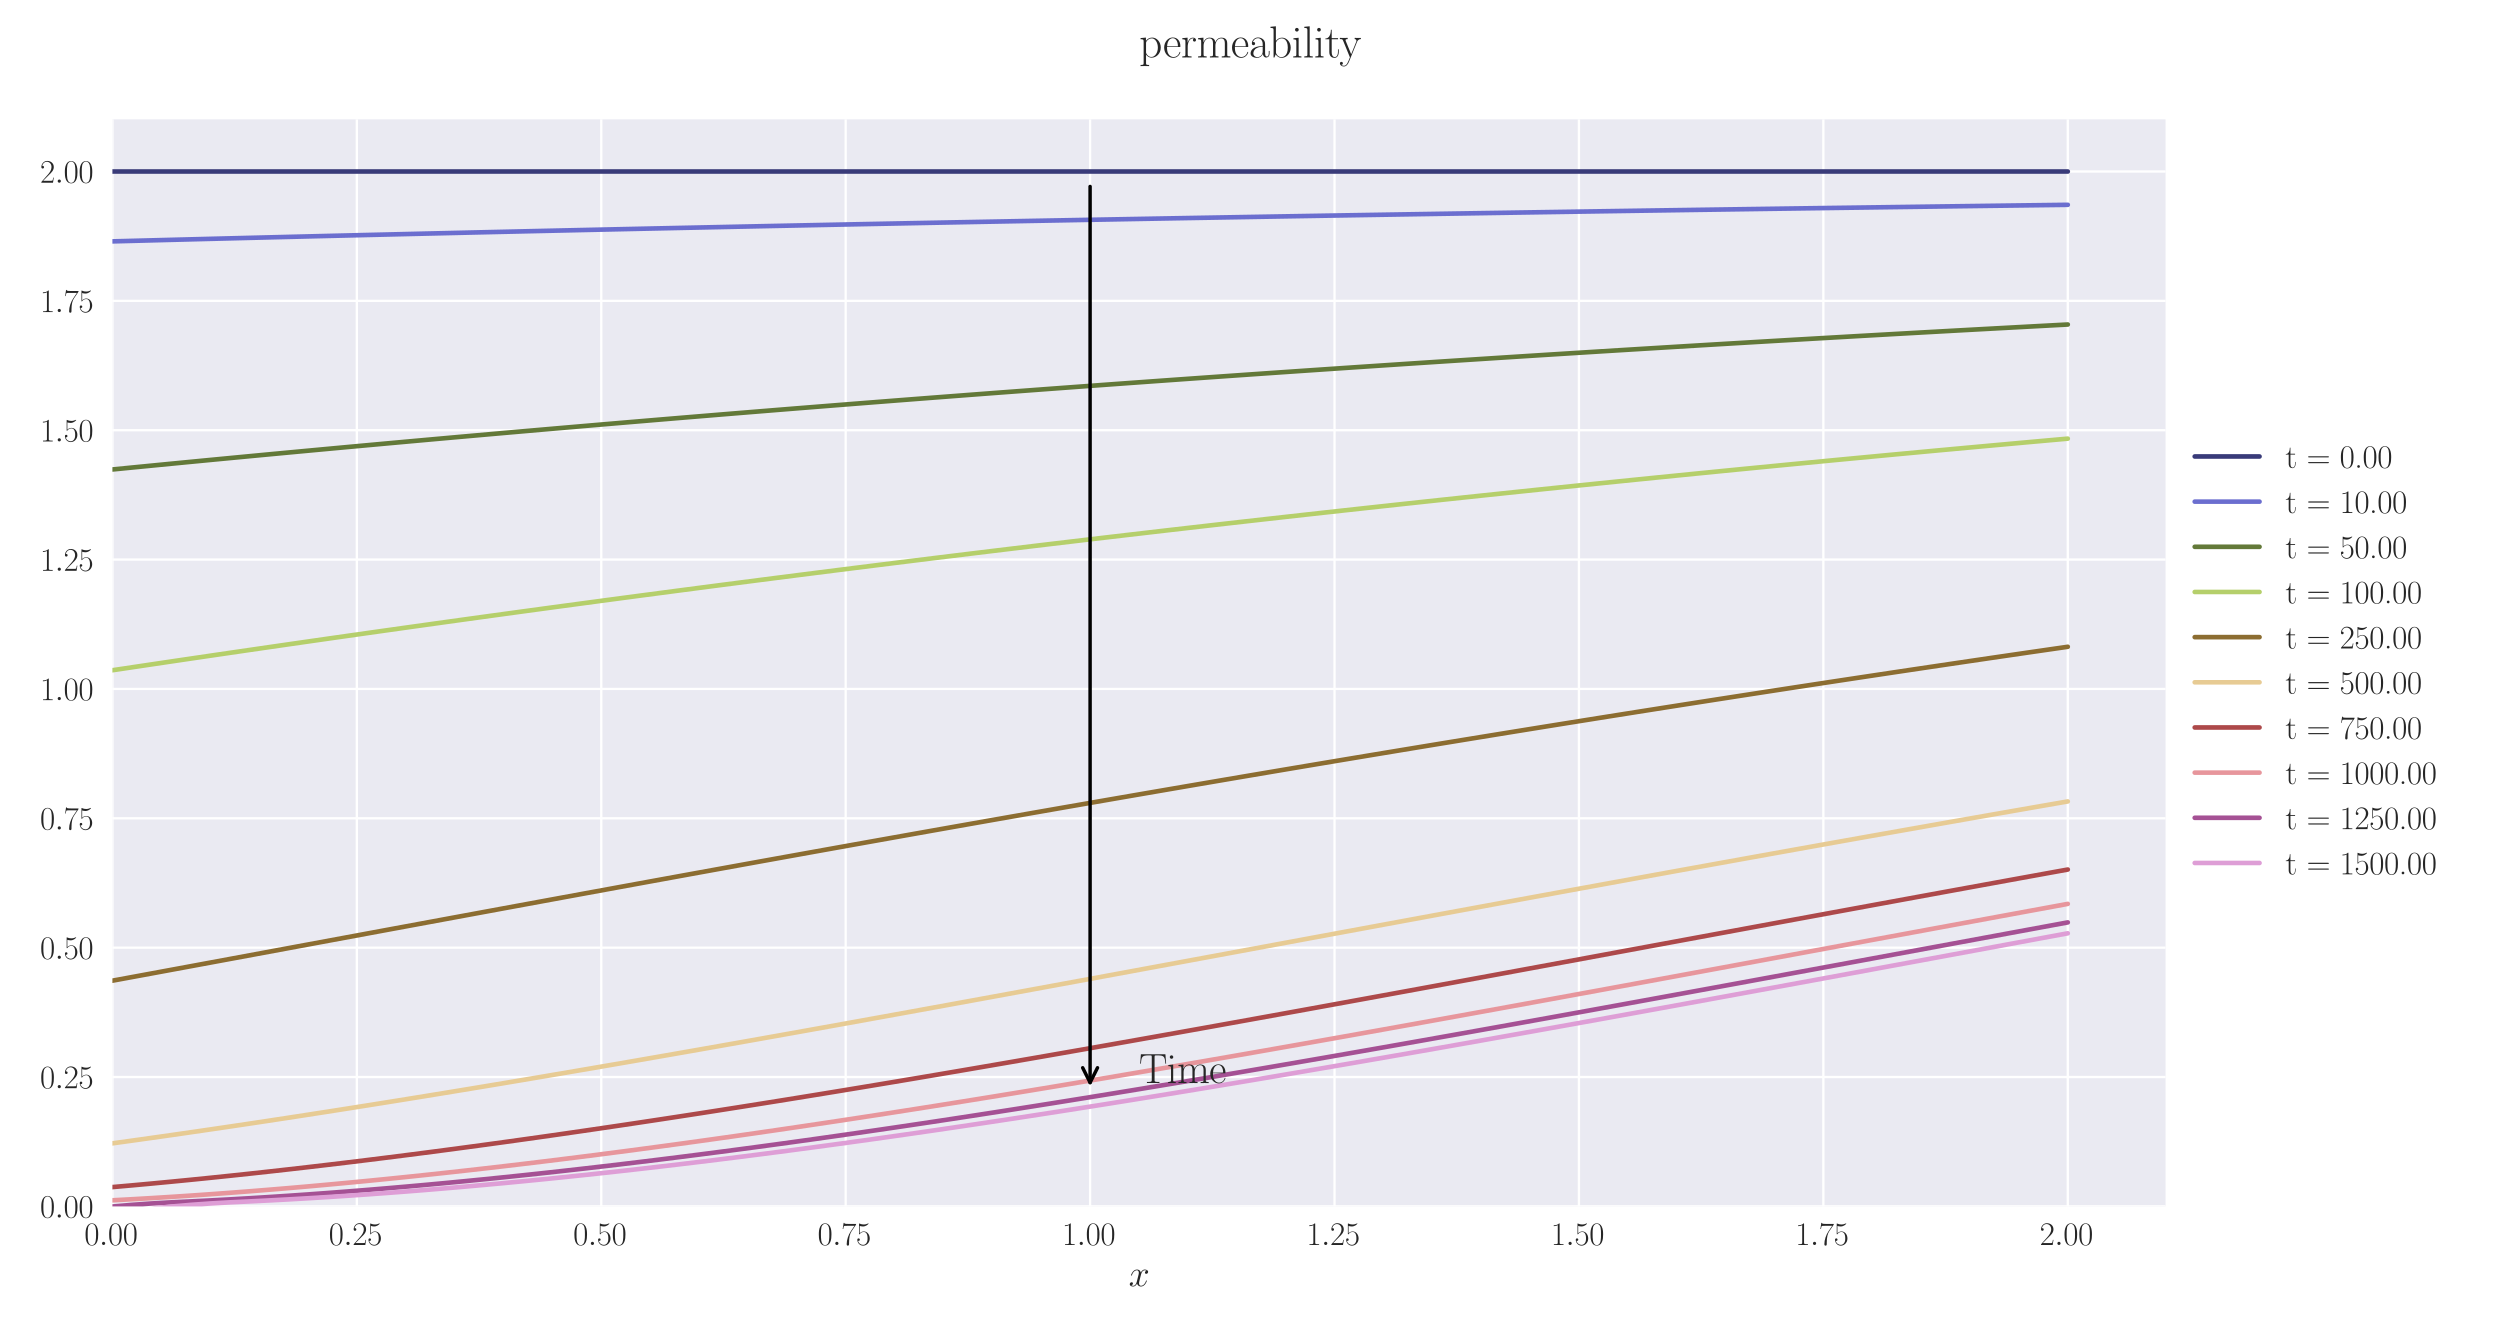 <?xml version="1.0" encoding="utf-8" standalone="no"?>
<!DOCTYPE svg PUBLIC "-//W3C//DTD SVG 1.1//EN"
  "http://www.w3.org/Graphics/SVG/1.1/DTD/svg11.dtd">
<svg xmlns:xlink="http://www.w3.org/1999/xlink" width="1080pt" height="576pt" viewBox="0 0 1080 576" xmlns="http://www.w3.org/2000/svg" version="1.1">
 <defs>
  <style type="text/css">*{stroke-linejoin: round; stroke-linecap: butt}</style>
 </defs>
 <g id="figure_1">
  <g id="patch_1">
   <path d="M 0 576 
L 1080 576 
L 1080 0 
L 0 0 
z
" style="fill: #ffffff"/>
  </g>
  <g id="axes_1">
   <g id="patch_2">
    <path d="M 48.559 521.153 
L 935.518 521.153 
L 935.518 51.564 
L 48.559 51.564 
z
" style="fill: #eaeaf2"/>
   </g>
   <g id="matplotlib.axis_1">
    <g id="xtick_1">
     <g id="line2d_1">
      <path d="M 48.559 521.153 
L 48.559 51.564 
" clip-path="url(#p76abce3ce9)" style="fill: none; stroke: #ffffff; stroke-linecap: round"/>
     </g>
     <g id="line2d_2"/>
     <g id="text_1">
      <!-- $\mathdefault{0.00}$ -->
      <g style="fill: #262626" transform="translate(36.42 537.839) scale(0.14 -0.14)">
       <defs>
        <path id="CMR17-30" d="M 2688 2025 
C 2688 2416 2682 3080 2413 3591 
C 2176 4039 1798 4198 1466 4198 
C 1158 4198 768 4058 525 3597 
C 269 3118 243 2524 243 2025 
C 243 1661 250 1106 448 619 
C 723 -39 1216 -128 1466 -128 
C 1760 -128 2208 -7 2470 600 
C 2662 1042 2688 1559 2688 2025 
z
M 1466 -26 
C 1056 -26 813 325 723 812 
C 653 1188 653 1738 653 2096 
C 653 2588 653 2997 736 3387 
C 858 3929 1216 4096 1466 4096 
C 1728 4096 2067 3923 2189 3400 
C 2272 3036 2278 2607 2278 2096 
C 2278 1680 2278 1169 2202 792 
C 2067 95 1690 -26 1466 -26 
z
" transform="scale(0.016)"/>
        <path id="CMMI12-3a" d="M 1178 307 
C 1178 492 1024 619 870 619 
C 685 619 557 466 557 313 
C 557 128 710 0 864 0 
C 1050 0 1178 153 1178 307 
z
" transform="scale(0.016)"/>
       </defs>
       <use xlink:href="#CMR17-30" transform="scale(0.996)"/>
       <use xlink:href="#CMMI12-3a" transform="translate(45.69 0) scale(0.996)"/>
       <use xlink:href="#CMR17-30" transform="translate(72.788 0) scale(0.996)"/>
       <use xlink:href="#CMR17-30" transform="translate(118.478 0) scale(0.996)"/>
      </g>
     </g>
    </g>
    <g id="xtick_2">
     <g id="line2d_3">
      <path d="M 154.149 521.153 
L 154.149 51.564 
" clip-path="url(#p76abce3ce9)" style="fill: none; stroke: #ffffff; stroke-linecap: round"/>
     </g>
     <g id="line2d_4"/>
     <g id="text_2">
      <!-- $\mathdefault{0.25}$ -->
      <g style="fill: #262626" transform="translate(142.01 537.839) scale(0.14 -0.14)">
       <defs>
        <path id="CMR17-32" d="M 2669 989 
L 2554 989 
C 2490 536 2438 459 2413 420 
C 2381 369 1920 369 1830 369 
L 602 369 
C 832 619 1280 1072 1824 1597 
C 2214 1967 2669 2402 2669 3035 
C 2669 3790 2067 4224 1395 4224 
C 691 4224 262 3604 262 3030 
C 262 2780 448 2748 525 2748 
C 589 2748 781 2787 781 3010 
C 781 3207 614 3264 525 3264 
C 486 3264 448 3258 422 3245 
C 544 3790 915 4058 1306 4058 
C 1862 4058 2227 3617 2227 3035 
C 2227 2479 1901 2000 1536 1584 
L 262 146 
L 262 0 
L 2515 0 
L 2669 989 
z
" transform="scale(0.016)"/>
        <path id="CMR17-35" d="M 730 3692 
C 794 3666 1056 3584 1325 3584 
C 1920 3584 2246 3911 2432 4100 
C 2432 4157 2432 4192 2394 4192 
C 2387 4192 2374 4192 2323 4163 
C 2099 4058 1837 3973 1517 3973 
C 1325 3973 1037 3999 723 4139 
C 653 4171 640 4171 634 4171 
C 602 4171 595 4164 595 4037 
L 595 2203 
C 595 2089 595 2057 659 2057 
C 691 2057 704 2070 736 2114 
C 941 2401 1222 2522 1542 2522 
C 1766 2522 2246 2382 2246 1289 
C 2246 1085 2246 715 2054 421 
C 1894 159 1645 25 1370 25 
C 947 25 518 320 403 814 
C 429 807 480 795 506 795 
C 589 795 749 840 749 1038 
C 749 1210 627 1280 506 1280 
C 358 1280 262 1190 262 1011 
C 262 454 704 -128 1382 -128 
C 2042 -128 2669 440 2669 1264 
C 2669 2030 2170 2624 1549 2624 
C 1222 2624 947 2503 730 2274 
L 730 3692 
z
" transform="scale(0.016)"/>
       </defs>
       <use xlink:href="#CMR17-30" transform="scale(0.996)"/>
       <use xlink:href="#CMMI12-3a" transform="translate(45.69 0) scale(0.996)"/>
       <use xlink:href="#CMR17-32" transform="translate(72.788 0) scale(0.996)"/>
       <use xlink:href="#CMR17-35" transform="translate(118.478 0) scale(0.996)"/>
      </g>
     </g>
    </g>
    <g id="xtick_3">
     <g id="line2d_5">
      <path d="M 259.74 521.153 
L 259.74 51.564 
" clip-path="url(#p76abce3ce9)" style="fill: none; stroke: #ffffff; stroke-linecap: round"/>
     </g>
     <g id="line2d_6"/>
     <g id="text_3">
      <!-- $\mathdefault{0.50}$ -->
      <g style="fill: #262626" transform="translate(247.6 537.839) scale(0.14 -0.14)">
       <use xlink:href="#CMR17-30" transform="scale(0.996)"/>
       <use xlink:href="#CMMI12-3a" transform="translate(45.69 0) scale(0.996)"/>
       <use xlink:href="#CMR17-35" transform="translate(72.788 0) scale(0.996)"/>
       <use xlink:href="#CMR17-30" transform="translate(118.478 0) scale(0.996)"/>
      </g>
     </g>
    </g>
    <g id="xtick_4">
     <g id="line2d_7">
      <path d="M 365.33 521.153 
L 365.33 51.564 
" clip-path="url(#p76abce3ce9)" style="fill: none; stroke: #ffffff; stroke-linecap: round"/>
     </g>
     <g id="line2d_8"/>
     <g id="text_4">
      <!-- $\mathdefault{0.75}$ -->
      <g style="fill: #262626" transform="translate(353.19 537.839) scale(0.14 -0.14)">
       <defs>
        <path id="CMR17-37" d="M 2886 3941 
L 2886 4081 
L 1382 4081 
C 634 4081 621 4165 595 4288 
L 480 4288 
L 294 3094 
L 410 3094 
C 429 3215 474 3540 550 3661 
C 589 3712 1062 3712 1171 3712 
L 2579 3712 
L 1869 2661 
C 1395 1954 1069 999 1069 165 
C 1069 89 1069 -128 1299 -128 
C 1530 -128 1530 89 1530 171 
L 1530 465 
C 1530 1508 1709 2196 2003 2636 
L 2886 3941 
z
" transform="scale(0.016)"/>
       </defs>
       <use xlink:href="#CMR17-30" transform="scale(0.996)"/>
       <use xlink:href="#CMMI12-3a" transform="translate(45.69 0) scale(0.996)"/>
       <use xlink:href="#CMR17-37" transform="translate(72.788 0) scale(0.996)"/>
       <use xlink:href="#CMR17-35" transform="translate(118.478 0) scale(0.996)"/>
      </g>
     </g>
    </g>
    <g id="xtick_5">
     <g id="line2d_9">
      <path d="M 470.92 521.153 
L 470.92 51.564 
" clip-path="url(#p76abce3ce9)" style="fill: none; stroke: #ffffff; stroke-linecap: round"/>
     </g>
     <g id="line2d_10"/>
     <g id="text_5">
      <!-- $\mathdefault{1.00}$ -->
      <g style="fill: #262626" transform="translate(458.781 537.839) scale(0.14 -0.14)">
       <defs>
        <path id="CMR17-31" d="M 1702 4058 
C 1702 4192 1696 4192 1606 4192 
C 1357 3916 979 3827 621 3827 
C 602 3827 570 3827 563 3808 
C 557 3795 557 3782 557 3648 
C 755 3648 1088 3686 1344 3839 
L 1344 461 
C 1344 236 1331 160 781 160 
L 589 160 
L 589 0 
C 896 0 1216 0 1523 0 
C 1830 0 2150 0 2458 0 
L 2458 160 
L 2266 160 
C 1715 160 1702 230 1702 458 
L 1702 4058 
z
" transform="scale(0.016)"/>
       </defs>
       <use xlink:href="#CMR17-31" transform="scale(0.996)"/>
       <use xlink:href="#CMMI12-3a" transform="translate(45.69 0) scale(0.996)"/>
       <use xlink:href="#CMR17-30" transform="translate(72.788 0) scale(0.996)"/>
       <use xlink:href="#CMR17-30" transform="translate(118.478 0) scale(0.996)"/>
      </g>
     </g>
    </g>
    <g id="xtick_6">
     <g id="line2d_11">
      <path d="M 576.511 521.153 
L 576.511 51.564 
" clip-path="url(#p76abce3ce9)" style="fill: none; stroke: #ffffff; stroke-linecap: round"/>
     </g>
     <g id="line2d_12"/>
     <g id="text_6">
      <!-- $\mathdefault{1.25}$ -->
      <g style="fill: #262626" transform="translate(564.371 537.839) scale(0.14 -0.14)">
       <use xlink:href="#CMR17-31" transform="scale(0.996)"/>
       <use xlink:href="#CMMI12-3a" transform="translate(45.69 0) scale(0.996)"/>
       <use xlink:href="#CMR17-32" transform="translate(72.788 0) scale(0.996)"/>
       <use xlink:href="#CMR17-35" transform="translate(118.478 0) scale(0.996)"/>
      </g>
     </g>
    </g>
    <g id="xtick_7">
     <g id="line2d_13">
      <path d="M 682.101 521.153 
L 682.101 51.564 
" clip-path="url(#p76abce3ce9)" style="fill: none; stroke: #ffffff; stroke-linecap: round"/>
     </g>
     <g id="line2d_14"/>
     <g id="text_7">
      <!-- $\mathdefault{1.50}$ -->
      <g style="fill: #262626" transform="translate(669.961 537.839) scale(0.14 -0.14)">
       <use xlink:href="#CMR17-31" transform="scale(0.996)"/>
       <use xlink:href="#CMMI12-3a" transform="translate(45.69 0) scale(0.996)"/>
       <use xlink:href="#CMR17-35" transform="translate(72.788 0) scale(0.996)"/>
       <use xlink:href="#CMR17-30" transform="translate(118.478 0) scale(0.996)"/>
      </g>
     </g>
    </g>
    <g id="xtick_8">
     <g id="line2d_15">
      <path d="M 787.691 521.153 
L 787.691 51.564 
" clip-path="url(#p76abce3ce9)" style="fill: none; stroke: #ffffff; stroke-linecap: round"/>
     </g>
     <g id="line2d_16"/>
     <g id="text_8">
      <!-- $\mathdefault{1.75}$ -->
      <g style="fill: #262626" transform="translate(775.552 537.839) scale(0.14 -0.14)">
       <use xlink:href="#CMR17-31" transform="scale(0.996)"/>
       <use xlink:href="#CMMI12-3a" transform="translate(45.69 0) scale(0.996)"/>
       <use xlink:href="#CMR17-37" transform="translate(72.788 0) scale(0.996)"/>
       <use xlink:href="#CMR17-35" transform="translate(118.478 0) scale(0.996)"/>
      </g>
     </g>
    </g>
    <g id="xtick_9">
     <g id="line2d_17">
      <path d="M 893.282 521.153 
L 893.282 51.564 
" clip-path="url(#p76abce3ce9)" style="fill: none; stroke: #ffffff; stroke-linecap: round"/>
     </g>
     <g id="line2d_18"/>
     <g id="text_9">
      <!-- $\mathdefault{2.00}$ -->
      <g style="fill: #262626" transform="translate(881.142 537.839) scale(0.14 -0.14)">
       <use xlink:href="#CMR17-32" transform="scale(0.996)"/>
       <use xlink:href="#CMMI12-3a" transform="translate(45.69 0) scale(0.996)"/>
       <use xlink:href="#CMR17-30" transform="translate(72.788 0) scale(0.996)"/>
       <use xlink:href="#CMR17-30" transform="translate(118.478 0) scale(0.996)"/>
      </g>
     </g>
    </g>
    <g id="text_10">
     <!-- $x$ -->
     <g style="fill: #262626" transform="translate(487.604 555.621) scale(0.16 -0.16)">
      <defs>
       <path id="CMMI12-78" d="M 3034 2606 
C 2829 2567 2752 2414 2752 2293 
C 2752 2139 2874 2088 2963 2088 
C 3155 2088 3290 2254 3290 2427 
C 3290 2695 2982 2816 2714 2816 
C 2323 2816 2106 2433 2048 2312 
C 1901 2816 1504 2816 1389 2816 
C 736 2816 390 1980 390 1839 
C 390 1814 416 1782 461 1782 
C 512 1782 525 1820 538 1846 
C 755 2555 1184 2689 1370 2689 
C 1658 2689 1715 2420 1715 2267 
C 1715 2127 1677 1980 1600 1673 
L 1382 798 
C 1286 415 1101 64 762 64 
C 730 64 570 64 435 147 
C 666 192 717 383 717 460 
C 717 588 621 664 499 664 
C 346 664 179 530 179 326 
C 179 57 480 -64 755 -64 
C 1062 -64 1280 179 1414 441 
C 1517 64 1837 -64 2074 -64 
C 2726 -64 3072 773 3072 913 
C 3072 945 3046 971 3008 971 
C 2950 971 2944 939 2925 888 
C 2752 326 2381 64 2093 64 
C 1869 64 1747 230 1747 492 
C 1747 632 1773 734 1875 1156 
L 2099 2024 
C 2195 2408 2413 2689 2707 2689 
C 2720 2689 2899 2689 3034 2606 
z
" transform="scale(0.016)"/>
      </defs>
      <use xlink:href="#CMMI12-78" transform="scale(0.996)"/>
     </g>
    </g>
   </g>
   <g id="matplotlib.axis_2">
    <g id="ytick_1">
     <g id="line2d_19">
      <path d="M 48.559 521.153 
L 935.518 521.153 
" clip-path="url(#p76abce3ce9)" style="fill: none; stroke: #ffffff; stroke-linecap: round"/>
     </g>
     <g id="line2d_20"/>
     <g id="text_11">
      <!-- $\mathdefault{0.00}$ -->
      <g style="fill: #262626" transform="translate(17.28 525.996) scale(0.14 -0.14)">
       <use xlink:href="#CMR17-30" transform="scale(0.996)"/>
       <use xlink:href="#CMMI12-3a" transform="translate(45.69 0) scale(0.996)"/>
       <use xlink:href="#CMR17-30" transform="translate(72.788 0) scale(0.996)"/>
       <use xlink:href="#CMR17-30" transform="translate(118.478 0) scale(0.996)"/>
      </g>
     </g>
    </g>
    <g id="ytick_2">
     <g id="line2d_21">
      <path d="M 48.559 465.27 
L 935.518 465.27 
" clip-path="url(#p76abce3ce9)" style="fill: none; stroke: #ffffff; stroke-linecap: round"/>
     </g>
     <g id="line2d_22"/>
     <g id="text_12">
      <!-- $\mathdefault{0.25}$ -->
      <g style="fill: #262626" transform="translate(17.28 470.113) scale(0.14 -0.14)">
       <use xlink:href="#CMR17-30" transform="scale(0.996)"/>
       <use xlink:href="#CMMI12-3a" transform="translate(45.69 0) scale(0.996)"/>
       <use xlink:href="#CMR17-32" transform="translate(72.788 0) scale(0.996)"/>
       <use xlink:href="#CMR17-35" transform="translate(118.478 0) scale(0.996)"/>
      </g>
     </g>
    </g>
    <g id="ytick_3">
     <g id="line2d_23">
      <path d="M 48.559 409.387 
L 935.518 409.387 
" clip-path="url(#p76abce3ce9)" style="fill: none; stroke: #ffffff; stroke-linecap: round"/>
     </g>
     <g id="line2d_24"/>
     <g id="text_13">
      <!-- $\mathdefault{0.50}$ -->
      <g style="fill: #262626" transform="translate(17.28 414.23) scale(0.14 -0.14)">
       <use xlink:href="#CMR17-30" transform="scale(0.996)"/>
       <use xlink:href="#CMMI12-3a" transform="translate(45.69 0) scale(0.996)"/>
       <use xlink:href="#CMR17-35" transform="translate(72.788 0) scale(0.996)"/>
       <use xlink:href="#CMR17-30" transform="translate(118.478 0) scale(0.996)"/>
      </g>
     </g>
    </g>
    <g id="ytick_4">
     <g id="line2d_25">
      <path d="M 48.559 353.505 
L 935.518 353.505 
" clip-path="url(#p76abce3ce9)" style="fill: none; stroke: #ffffff; stroke-linecap: round"/>
     </g>
     <g id="line2d_26"/>
     <g id="text_14">
      <!-- $\mathdefault{0.75}$ -->
      <g style="fill: #262626" transform="translate(17.28 358.348) scale(0.14 -0.14)">
       <use xlink:href="#CMR17-30" transform="scale(0.996)"/>
       <use xlink:href="#CMMI12-3a" transform="translate(45.69 0) scale(0.996)"/>
       <use xlink:href="#CMR17-37" transform="translate(72.788 0) scale(0.996)"/>
       <use xlink:href="#CMR17-35" transform="translate(118.478 0) scale(0.996)"/>
      </g>
     </g>
    </g>
    <g id="ytick_5">
     <g id="line2d_27">
      <path d="M 48.559 297.622 
L 935.518 297.622 
" clip-path="url(#p76abce3ce9)" style="fill: none; stroke: #ffffff; stroke-linecap: round"/>
     </g>
     <g id="line2d_28"/>
     <g id="text_15">
      <!-- $\mathdefault{1.00}$ -->
      <g style="fill: #262626" transform="translate(17.28 302.465) scale(0.14 -0.14)">
       <use xlink:href="#CMR17-31" transform="scale(0.996)"/>
       <use xlink:href="#CMMI12-3a" transform="translate(45.69 0) scale(0.996)"/>
       <use xlink:href="#CMR17-30" transform="translate(72.788 0) scale(0.996)"/>
       <use xlink:href="#CMR17-30" transform="translate(118.478 0) scale(0.996)"/>
      </g>
     </g>
    </g>
    <g id="ytick_6">
     <g id="line2d_29">
      <path d="M 48.559 241.739 
L 935.518 241.739 
" clip-path="url(#p76abce3ce9)" style="fill: none; stroke: #ffffff; stroke-linecap: round"/>
     </g>
     <g id="line2d_30"/>
     <g id="text_16">
      <!-- $\mathdefault{1.25}$ -->
      <g style="fill: #262626" transform="translate(17.28 246.582) scale(0.14 -0.14)">
       <use xlink:href="#CMR17-31" transform="scale(0.996)"/>
       <use xlink:href="#CMMI12-3a" transform="translate(45.69 0) scale(0.996)"/>
       <use xlink:href="#CMR17-32" transform="translate(72.788 0) scale(0.996)"/>
       <use xlink:href="#CMR17-35" transform="translate(118.478 0) scale(0.996)"/>
      </g>
     </g>
    </g>
    <g id="ytick_7">
     <g id="line2d_31">
      <path d="M 48.559 185.856 
L 935.518 185.856 
" clip-path="url(#p76abce3ce9)" style="fill: none; stroke: #ffffff; stroke-linecap: round"/>
     </g>
     <g id="line2d_32"/>
     <g id="text_17">
      <!-- $\mathdefault{1.50}$ -->
      <g style="fill: #262626" transform="translate(17.28 190.699) scale(0.14 -0.14)">
       <use xlink:href="#CMR17-31" transform="scale(0.996)"/>
       <use xlink:href="#CMMI12-3a" transform="translate(45.69 0) scale(0.996)"/>
       <use xlink:href="#CMR17-35" transform="translate(72.788 0) scale(0.996)"/>
       <use xlink:href="#CMR17-30" transform="translate(118.478 0) scale(0.996)"/>
      </g>
     </g>
    </g>
    <g id="ytick_8">
     <g id="line2d_33">
      <path d="M 48.559 129.974 
L 935.518 129.974 
" clip-path="url(#p76abce3ce9)" style="fill: none; stroke: #ffffff; stroke-linecap: round"/>
     </g>
     <g id="line2d_34"/>
     <g id="text_18">
      <!-- $\mathdefault{1.75}$ -->
      <g style="fill: #262626" transform="translate(17.28 134.817) scale(0.14 -0.14)">
       <use xlink:href="#CMR17-31" transform="scale(0.996)"/>
       <use xlink:href="#CMMI12-3a" transform="translate(45.69 0) scale(0.996)"/>
       <use xlink:href="#CMR17-37" transform="translate(72.788 0) scale(0.996)"/>
       <use xlink:href="#CMR17-35" transform="translate(118.478 0) scale(0.996)"/>
      </g>
     </g>
    </g>
    <g id="ytick_9">
     <g id="line2d_35">
      <path d="M 48.559 74.091 
L 935.518 74.091 
" clip-path="url(#p76abce3ce9)" style="fill: none; stroke: #ffffff; stroke-linecap: round"/>
     </g>
     <g id="line2d_36"/>
     <g id="text_19">
      <!-- $\mathdefault{2.00}$ -->
      <g style="fill: #262626" transform="translate(17.28 78.934) scale(0.14 -0.14)">
       <use xlink:href="#CMR17-32" transform="scale(0.996)"/>
       <use xlink:href="#CMMI12-3a" transform="translate(45.69 0) scale(0.996)"/>
       <use xlink:href="#CMR17-30" transform="translate(72.788 0) scale(0.996)"/>
       <use xlink:href="#CMR17-30" transform="translate(118.478 0) scale(0.996)"/>
      </g>
     </g>
    </g>
   </g>
   <g id="line2d_37">
    <path d="M 48.559 74.091 
L 57.006 74.091 
L 65.454 74.091 
L 73.901 74.091 
L 82.348 74.091 
L 90.795 74.091 
L 99.242 74.091 
L 107.69 74.091 
L 116.137 74.091 
L 124.584 74.091 
L 133.031 74.091 
L 141.479 74.091 
L 149.926 74.091 
L 158.373 74.091 
L 166.82 74.091 
L 175.267 74.091 
L 183.715 74.091 
L 192.162 74.091 
L 200.609 74.091 
L 209.056 74.091 
L 217.504 74.091 
L 225.951 74.091 
L 234.398 74.091 
L 242.845 74.091 
L 251.292 74.091 
L 259.74 74.091 
L 268.187 74.091 
L 276.634 74.091 
L 285.081 74.091 
L 293.529 74.091 
L 301.976 74.091 
L 310.423 74.091 
L 318.87 74.091 
L 327.317 74.091 
L 335.765 74.091 
L 344.212 74.091 
L 352.659 74.091 
L 361.106 74.091 
L 369.554 74.091 
L 378.001 74.091 
L 386.448 74.091 
L 394.895 74.091 
L 403.343 74.091 
L 411.79 74.091 
L 420.237 74.091 
L 428.684 74.091 
L 437.131 74.091 
L 445.579 74.091 
L 454.026 74.091 
L 462.473 74.091 
L 470.92 74.091 
L 479.368 74.091 
L 487.815 74.091 
L 496.262 74.091 
L 504.709 74.091 
L 513.156 74.091 
L 521.604 74.091 
L 530.051 74.091 
L 538.498 74.091 
L 546.945 74.091 
L 555.393 74.091 
L 563.84 74.091 
L 572.287 74.091 
L 580.734 74.091 
L 589.181 74.091 
L 597.629 74.091 
L 606.076 74.091 
L 614.523 74.091 
L 622.97 74.091 
L 631.418 74.091 
L 639.865 74.091 
L 648.312 74.091 
L 656.759 74.091 
L 665.206 74.091 
L 673.654 74.091 
L 682.101 74.091 
L 690.548 74.091 
L 698.995 74.091 
L 707.443 74.091 
L 715.89 74.091 
L 724.337 74.091 
L 732.784 74.091 
L 741.232 74.091 
L 749.679 74.091 
L 758.126 74.091 
L 766.573 74.091 
L 775.02 74.091 
L 783.468 74.091 
L 791.915 74.091 
L 800.362 74.091 
L 808.809 74.091 
L 817.257 74.091 
L 825.704 74.091 
L 834.151 74.091 
L 842.598 74.091 
L 851.045 74.091 
L 859.493 74.091 
L 867.94 74.091 
L 876.387 74.091 
L 884.834 74.091 
L 893.282 74.091 
" clip-path="url(#p76abce3ce9)" style="fill: none; stroke: #393b79; stroke-width: 2; stroke-linecap: round"/>
   </g>
   <g id="line2d_38">
    <path d="M 48.559 104.274 
L 57.006 104.054 
L 65.454 103.834 
L 73.901 103.615 
L 82.348 103.398 
L 90.795 103.183 
L 99.242 102.969 
L 107.69 102.757 
L 116.137 102.547 
L 124.584 102.338 
L 133.031 102.131 
L 141.479 101.925 
L 149.926 101.722 
L 158.373 101.519 
L 166.82 101.319 
L 175.267 101.12 
L 183.715 100.92 
L 192.162 100.723 
L 200.609 100.526 
L 209.056 100.331 
L 217.504 100.138 
L 225.951 99.946 
L 234.398 99.756 
L 242.845 99.568 
L 251.292 99.38 
L 259.74 99.195 
L 268.187 99.01 
L 276.634 98.827 
L 285.081 98.646 
L 293.529 98.466 
L 301.976 98.287 
L 310.423 98.109 
L 318.87 97.931 
L 327.317 97.755 
L 335.765 97.58 
L 344.212 97.407 
L 352.659 97.235 
L 361.106 97.064 
L 369.554 96.895 
L 378.001 96.727 
L 386.448 96.56 
L 394.895 96.394 
L 403.343 96.23 
L 411.79 96.067 
L 420.237 95.906 
L 428.684 95.745 
L 437.131 95.586 
L 445.579 95.428 
L 454.026 95.271 
L 462.473 95.114 
L 470.92 94.958 
L 479.368 94.804 
L 487.815 94.65 
L 496.262 94.498 
L 504.709 94.347 
L 513.156 94.197 
L 521.604 94.049 
L 530.051 93.901 
L 538.498 93.755 
L 546.945 93.61 
L 555.393 93.466 
L 563.84 93.323 
L 572.287 93.181 
L 580.734 93.04 
L 589.181 92.9 
L 597.629 92.762 
L 606.076 92.624 
L 614.523 92.488 
L 622.97 92.352 
L 631.418 92.216 
L 639.865 92.082 
L 648.312 91.948 
L 656.759 91.815 
L 665.206 91.684 
L 673.654 91.553 
L 682.101 91.424 
L 690.548 91.295 
L 698.995 91.168 
L 707.443 91.041 
L 715.89 90.916 
L 724.337 90.791 
L 732.784 90.667 
L 741.232 90.545 
L 749.679 90.423 
L 758.126 90.302 
L 766.573 90.182 
L 775.02 90.063 
L 783.468 89.945 
L 791.915 89.828 
L 800.362 89.712 
L 808.809 89.597 
L 817.257 89.482 
L 825.704 89.368 
L 834.151 89.254 
L 842.598 89.141 
L 851.045 89.029 
L 859.493 88.918 
L 867.94 88.808 
L 876.387 88.698 
L 884.834 88.589 
L 893.282 88.481 
" clip-path="url(#p76abce3ce9)" style="fill: none; stroke: #6b6ecf; stroke-width: 2; stroke-linecap: round"/>
   </g>
   <g id="line2d_39">
    <path d="M 48.559 202.812 
L 57.006 201.981 
L 65.454 201.153 
L 73.901 200.33 
L 82.348 199.513 
L 90.795 198.698 
L 99.242 197.891 
L 107.69 197.086 
L 116.137 196.287 
L 124.584 195.493 
L 133.031 194.703 
L 141.479 193.919 
L 149.926 193.137 
L 158.373 192.361 
L 166.82 191.59 
L 175.267 190.822 
L 183.715 190.062 
L 192.162 189.302 
L 200.609 188.549 
L 209.056 187.802 
L 217.504 187.055 
L 225.951 186.316 
L 234.398 185.581 
L 242.845 184.849 
L 251.292 184.123 
L 259.74 183.4 
L 268.187 182.681 
L 276.634 181.969 
L 285.081 181.258 
L 293.529 180.553 
L 301.976 179.853 
L 310.423 179.155 
L 318.87 178.462 
L 327.317 177.775 
L 335.765 177.09 
L 344.212 176.41 
L 352.659 175.735 
L 361.106 175.063 
L 369.554 174.394 
L 378.001 173.731 
L 386.448 173.072 
L 394.895 172.415 
L 403.343 171.764 
L 411.79 171.119 
L 420.237 170.473 
L 428.684 169.833 
L 437.131 169.199 
L 445.579 168.567 
L 454.026 167.938 
L 462.473 167.315 
L 470.92 166.696 
L 479.368 166.078 
L 487.815 165.465 
L 496.262 164.858 
L 504.709 164.253 
L 513.156 163.651 
L 521.604 163.053 
L 530.051 162.461 
L 538.498 161.871 
L 546.945 161.283 
L 555.393 160.701 
L 563.84 160.124 
L 572.287 159.548 
L 580.734 158.975 
L 589.181 158.407 
L 597.629 157.844 
L 606.076 157.282 
L 614.523 156.724 
L 622.97 156.17 
L 631.418 155.621 
L 639.865 155.074 
L 648.312 154.529 
L 656.759 153.989 
L 665.206 153.453 
L 673.654 152.921 
L 682.101 152.389 
L 690.548 151.862 
L 698.995 151.34 
L 707.443 150.821 
L 715.89 150.304 
L 724.337 149.79 
L 732.784 149.28 
L 741.232 148.774 
L 749.679 148.272 
L 758.126 147.77 
L 766.573 147.272 
L 775.02 146.778 
L 783.468 146.289 
L 791.915 145.802 
L 800.362 145.316 
L 808.809 144.834 
L 817.257 144.356 
L 825.704 143.882 
L 834.151 143.411 
L 842.598 142.94 
L 851.045 142.473 
L 859.493 142.01 
L 867.94 141.551 
L 876.387 141.095 
L 884.834 140.64 
L 893.282 140.188 
" clip-path="url(#p76abce3ce9)" style="fill: none; stroke: #637939; stroke-width: 2; stroke-linecap: round"/>
   </g>
   <g id="line2d_40">
    <path d="M 48.559 289.548 
L 57.006 288.282 
L 65.454 287.022 
L 73.901 285.767 
L 82.348 284.518 
L 90.795 283.274 
L 99.242 282.036 
L 107.69 280.803 
L 116.137 279.576 
L 124.584 278.354 
L 133.031 277.138 
L 141.479 275.927 
L 149.926 274.722 
L 158.373 273.522 
L 166.82 272.328 
L 175.267 271.14 
L 183.715 269.957 
L 192.162 268.779 
L 200.609 267.606 
L 209.056 266.439 
L 217.504 265.278 
L 225.951 264.123 
L 234.398 262.973 
L 242.845 261.829 
L 251.292 260.69 
L 259.74 259.556 
L 268.187 258.428 
L 276.634 257.305 
L 285.081 256.189 
L 293.529 255.077 
L 301.976 253.97 
L 310.423 252.87 
L 318.87 251.776 
L 327.317 250.685 
L 335.765 249.601 
L 344.212 248.523 
L 352.659 247.45 
L 361.106 246.381 
L 369.554 245.319 
L 378.001 244.263 
L 386.448 243.21 
L 394.895 242.164 
L 403.343 241.124 
L 411.79 240.087 
L 420.237 239.057 
L 428.684 238.034 
L 437.131 237.013 
L 445.579 235.999 
L 454.026 234.991 
L 462.473 233.987 
L 470.92 232.989 
L 479.368 231.996 
L 487.815 231.008 
L 496.262 230.027 
L 504.709 229.048 
L 513.156 228.077 
L 521.604 227.11 
L 530.051 226.148 
L 538.498 225.193 
L 546.945 224.241 
L 555.393 223.296 
L 563.84 222.354 
L 572.287 221.419 
L 580.734 220.487 
L 589.181 219.563 
L 597.629 218.642 
L 606.076 217.727 
L 614.523 216.816 
L 622.97 215.911 
L 631.418 215.01 
L 639.865 214.115 
L 648.312 213.225 
L 656.759 212.339 
L 665.206 211.459 
L 673.654 210.584 
L 682.101 209.713 
L 690.548 208.848 
L 698.995 207.986 
L 707.443 207.131 
L 715.89 206.279 
L 724.337 205.434 
L 732.784 204.591 
L 741.232 203.755 
L 749.679 202.922 
L 758.126 202.096 
L 766.573 201.273 
L 775.02 200.455 
L 783.468 199.644 
L 791.915 198.834 
L 800.362 198.031 
L 808.809 197.231 
L 817.257 196.437 
L 825.704 195.648 
L 834.151 194.861 
L 842.598 194.082 
L 851.045 193.305 
L 859.493 192.533 
L 867.94 191.767 
L 876.387 191.003 
L 884.834 190.246 
L 893.282 189.492 
" clip-path="url(#p76abce3ce9)" style="fill: none; stroke: #b5cf6b; stroke-width: 2; stroke-linecap: round"/>
   </g>
   <g id="line2d_41">
    <path d="M 48.559 423.657 
L 57.006 422.098 
L 65.454 420.539 
L 73.901 418.978 
L 82.348 417.416 
L 90.795 415.853 
L 99.242 414.29 
L 107.69 412.726 
L 116.137 411.161 
L 124.584 409.597 
L 133.031 408.032 
L 141.479 406.468 
L 149.926 404.904 
L 158.373 403.34 
L 166.82 401.777 
L 175.267 400.214 
L 183.715 398.653 
L 192.162 397.092 
L 200.609 395.533 
L 209.056 393.975 
L 217.504 392.417 
L 225.951 390.862 
L 234.398 389.308 
L 242.845 387.756 
L 251.292 386.205 
L 259.74 384.657 
L 268.187 383.11 
L 276.634 381.566 
L 285.081 380.024 
L 293.529 378.485 
L 301.976 376.947 
L 310.423 375.413 
L 318.87 373.881 
L 327.317 372.351 
L 335.765 370.825 
L 344.212 369.302 
L 352.659 367.781 
L 361.106 366.264 
L 369.554 364.75 
L 378.001 363.239 
L 386.448 361.732 
L 394.895 360.227 
L 403.343 358.726 
L 411.79 357.229 
L 420.237 355.736 
L 428.684 354.247 
L 437.131 352.761 
L 445.579 351.279 
L 454.026 349.8 
L 462.473 348.326 
L 470.92 346.856 
L 479.368 345.39 
L 487.815 343.927 
L 496.262 342.47 
L 504.709 341.016 
L 513.156 339.567 
L 521.604 338.122 
L 530.051 336.682 
L 538.498 335.246 
L 546.945 333.815 
L 555.393 332.387 
L 563.84 330.965 
L 572.287 329.548 
L 580.734 328.134 
L 589.181 326.726 
L 597.629 325.322 
L 606.076 323.924 
L 614.523 322.529 
L 622.97 321.14 
L 631.418 319.756 
L 639.865 318.377 
L 648.312 317.002 
L 656.759 315.633 
L 665.206 314.269 
L 673.654 312.909 
L 682.101 311.556 
L 690.548 310.206 
L 698.995 308.862 
L 707.443 307.524 
L 715.89 306.19 
L 724.337 304.861 
L 732.784 303.538 
L 741.232 302.22 
L 749.679 300.907 
L 758.126 299.599 
L 766.573 298.297 
L 775.02 297 
L 783.468 295.709 
L 791.915 294.423 
L 800.362 293.142 
L 808.809 291.866 
L 817.257 290.595 
L 825.704 289.331 
L 834.151 288.071 
L 842.598 286.817 
L 851.045 285.569 
L 859.493 284.325 
L 867.94 283.088 
L 876.387 281.855 
L 884.834 280.629 
L 893.282 279.407 
" clip-path="url(#p76abce3ce9)" style="fill: none; stroke: #8c6d31; stroke-width: 2; stroke-linecap: round"/>
   </g>
   <g id="line2d_42">
    <path d="M 48.559 493.927 
L 57.006 492.758 
L 65.454 491.573 
L 73.901 490.372 
L 82.348 489.155 
L 90.795 487.924 
L 99.242 486.678 
L 107.69 485.419 
L 116.137 484.145 
L 124.584 482.859 
L 133.031 481.559 
L 141.479 480.248 
L 149.926 478.924 
L 158.373 477.588 
L 166.82 476.241 
L 175.267 474.884 
L 183.715 473.515 
L 192.162 472.137 
L 200.609 470.748 
L 209.056 469.351 
L 217.504 467.943 
L 225.951 466.527 
L 234.398 465.103 
L 242.845 463.67 
L 251.292 462.229 
L 259.74 460.781 
L 268.187 459.325 
L 276.634 457.862 
L 285.081 456.393 
L 293.529 454.917 
L 301.976 453.434 
L 310.423 451.946 
L 318.87 450.452 
L 327.317 448.953 
L 335.765 447.449 
L 344.212 445.94 
L 352.659 444.426 
L 361.106 442.908 
L 369.554 441.385 
L 378.001 439.859 
L 386.448 438.329 
L 394.895 436.795 
L 403.343 435.258 
L 411.79 433.719 
L 420.237 432.176 
L 428.684 430.631 
L 437.131 429.083 
L 445.579 427.533 
L 454.026 425.981 
L 462.473 424.427 
L 470.92 422.872 
L 479.368 421.315 
L 487.815 419.757 
L 496.262 418.197 
L 504.709 416.637 
L 513.156 415.076 
L 521.604 413.514 
L 530.051 411.952 
L 538.498 410.39 
L 546.945 408.828 
L 555.393 407.266 
L 563.84 405.703 
L 572.287 404.142 
L 580.734 402.58 
L 589.181 401.02 
L 597.629 399.46 
L 606.076 397.9 
L 614.523 396.343 
L 622.97 394.786 
L 631.418 393.23 
L 639.865 391.676 
L 648.312 390.123 
L 656.759 388.572 
L 665.206 387.023 
L 673.654 385.476 
L 682.101 383.93 
L 690.548 382.387 
L 698.995 380.846 
L 707.443 379.307 
L 715.89 377.771 
L 724.337 376.237 
L 732.784 374.705 
L 741.232 373.177 
L 749.679 371.651 
L 758.126 370.128 
L 766.573 368.608 
L 775.02 367.091 
L 783.468 365.577 
L 791.915 364.066 
L 800.362 362.559 
L 808.809 361.056 
L 817.257 359.555 
L 825.704 358.058 
L 834.151 356.564 
L 842.598 355.075 
L 851.045 353.589 
L 859.493 352.106 
L 867.94 350.628 
L 876.387 349.154 
L 884.834 347.683 
L 893.282 346.217 
" clip-path="url(#p76abce3ce9)" style="fill: none; stroke: #e7cb94; stroke-width: 2; stroke-linecap: round"/>
   </g>
   <g id="line2d_43">
    <path d="M 48.559 512.824 
L 57.006 512.075 
L 65.454 511.299 
L 73.901 510.497 
L 82.348 509.67 
L 90.795 508.818 
L 99.242 507.941 
L 107.69 507.041 
L 116.137 506.117 
L 124.584 505.172 
L 133.031 504.204 
L 141.479 503.214 
L 149.926 502.204 
L 158.373 501.173 
L 166.82 500.123 
L 175.267 499.053 
L 183.715 497.964 
L 192.162 496.857 
L 200.609 495.733 
L 209.056 494.59 
L 217.504 493.431 
L 225.951 492.256 
L 234.398 491.064 
L 242.845 489.857 
L 251.292 488.635 
L 259.74 487.398 
L 268.187 486.147 
L 276.634 484.882 
L 285.081 483.603 
L 293.529 482.312 
L 301.976 481.008 
L 310.423 479.691 
L 318.87 478.363 
L 327.317 477.023 
L 335.765 475.672 
L 344.212 474.311 
L 352.659 472.939 
L 361.106 471.556 
L 369.554 470.165 
L 378.001 468.763 
L 386.448 467.353 
L 394.895 465.934 
L 403.343 464.507 
L 411.79 463.071 
L 420.237 461.628 
L 428.684 460.177 
L 437.131 458.719 
L 445.579 457.254 
L 454.026 455.782 
L 462.473 454.304 
L 470.92 452.82 
L 479.368 451.33 
L 487.815 449.835 
L 496.262 448.334 
L 504.709 446.828 
L 513.156 445.318 
L 521.604 443.803 
L 530.051 442.283 
L 538.498 440.76 
L 546.945 439.232 
L 555.393 437.702 
L 563.84 436.167 
L 572.287 434.63 
L 580.734 433.09 
L 589.181 431.546 
L 597.629 430.001 
L 606.076 428.453 
L 614.523 426.903 
L 622.97 425.351 
L 631.418 423.797 
L 639.865 422.241 
L 648.312 420.685 
L 656.759 419.127 
L 665.206 417.568 
L 673.654 416.008 
L 682.101 414.447 
L 690.548 412.886 
L 698.995 411.324 
L 707.443 409.763 
L 715.89 408.201 
L 724.337 406.64 
L 732.784 405.078 
L 741.232 403.517 
L 749.679 401.957 
L 758.126 400.397 
L 766.573 398.838 
L 775.02 397.28 
L 783.468 395.723 
L 791.915 394.167 
L 800.362 392.613 
L 808.809 391.06 
L 817.257 389.509 
L 825.704 387.959 
L 834.151 386.411 
L 842.598 384.865 
L 851.045 383.321 
L 859.493 381.78 
L 867.94 380.24 
L 876.387 378.703 
L 884.834 377.168 
L 893.282 375.636 
" clip-path="url(#p76abce3ce9)" style="fill: none; stroke: #ad494a; stroke-width: 2; stroke-linecap: round"/>
   </g>
   <g id="line2d_44">
    <path d="M 48.559 518.529 
L 57.006 518.071 
L 65.454 517.579 
L 73.901 517.055 
L 82.348 516.499 
L 90.795 515.912 
L 99.242 515.294 
L 107.69 514.647 
L 116.137 513.971 
L 124.584 513.266 
L 133.031 512.534 
L 141.479 511.774 
L 149.926 510.988 
L 158.373 510.176 
L 166.82 509.339 
L 175.267 508.477 
L 183.715 507.592 
L 192.162 506.682 
L 200.609 505.75 
L 209.056 504.796 
L 217.504 503.82 
L 225.951 502.822 
L 234.398 501.804 
L 242.845 500.766 
L 251.292 499.708 
L 259.74 498.631 
L 268.187 497.536 
L 276.634 496.422 
L 285.081 495.29 
L 293.529 494.142 
L 301.976 492.976 
L 310.423 491.795 
L 318.87 490.597 
L 327.317 489.384 
L 335.765 488.157 
L 344.212 486.914 
L 352.659 485.658 
L 361.106 484.388 
L 369.554 483.105 
L 378.001 481.809 
L 386.448 480.5 
L 394.895 479.179 
L 403.343 477.847 
L 411.79 476.503 
L 420.237 475.148 
L 428.684 473.783 
L 437.131 472.407 
L 445.579 471.021 
L 454.026 469.626 
L 462.473 468.221 
L 470.92 466.808 
L 479.368 465.386 
L 487.815 463.956 
L 496.262 462.517 
L 504.709 461.071 
L 513.156 459.618 
L 521.604 458.157 
L 530.051 456.69 
L 538.498 455.216 
L 546.945 453.736 
L 555.393 452.25 
L 563.84 450.758 
L 572.287 449.261 
L 580.734 447.759 
L 589.181 446.251 
L 597.629 444.739 
L 606.076 443.223 
L 614.523 441.702 
L 622.97 440.178 
L 631.418 438.649 
L 639.865 437.117 
L 648.312 435.582 
L 656.759 434.044 
L 665.206 432.503 
L 673.654 430.959 
L 682.101 429.413 
L 690.548 427.864 
L 698.995 426.313 
L 707.443 424.761 
L 715.89 423.207 
L 724.337 421.651 
L 732.784 420.094 
L 741.232 418.536 
L 749.679 416.977 
L 758.126 415.417 
L 766.573 413.857 
L 775.02 412.296 
L 783.468 410.734 
L 791.915 409.173 
L 800.362 407.612 
L 808.809 406.05 
L 817.257 404.489 
L 825.704 402.929 
L 834.151 401.369 
L 842.598 399.81 
L 851.045 398.251 
L 859.493 396.694 
L 867.94 395.138 
L 876.387 393.583 
L 884.834 392.03 
L 893.282 390.477 
" clip-path="url(#p76abce3ce9)" style="fill: none; stroke: #e7969c; stroke-width: 2; stroke-linecap: round"/>
   </g>
   <g id="line2d_45">
    <path d="M 48.559 521.224 
L 57.006 520.493 
L 65.454 519.898 
L 73.901 519.413 
L 82.348 519.008 
L 90.795 518.588 
L 99.242 518.135 
L 107.69 517.648 
L 116.137 517.128 
L 124.584 516.576 
L 133.031 515.993 
L 141.479 515.38 
L 149.926 514.737 
L 158.373 514.065 
L 166.82 513.364 
L 175.267 512.635 
L 183.715 511.879 
L 192.162 511.097 
L 200.609 510.289 
L 209.056 509.455 
L 217.504 508.597 
L 225.951 507.714 
L 234.398 506.808 
L 242.845 505.879 
L 251.292 504.928 
L 259.74 503.955 
L 268.187 502.961 
L 276.634 501.945 
L 285.081 500.91 
L 293.529 499.855 
L 301.976 498.781 
L 310.423 497.688 
L 318.87 496.576 
L 327.317 495.448 
L 335.765 494.301 
L 344.212 493.138 
L 352.659 491.959 
L 361.106 490.764 
L 369.554 489.553 
L 378.001 488.328 
L 386.448 487.088 
L 394.895 485.833 
L 403.343 484.565 
L 411.79 483.284 
L 420.237 481.99 
L 428.684 480.683 
L 437.131 479.364 
L 445.579 478.033 
L 454.026 476.691 
L 462.473 475.338 
L 470.92 473.974 
L 479.368 472.6 
L 487.815 471.215 
L 496.262 469.822 
L 504.709 468.419 
L 513.156 467.007 
L 521.604 465.586 
L 530.051 464.157 
L 538.498 462.72 
L 546.945 461.275 
L 555.393 459.823 
L 563.84 458.363 
L 572.287 456.897 
L 580.734 455.424 
L 589.181 453.945 
L 597.629 452.46 
L 606.076 450.969 
L 614.523 449.473 
L 622.97 447.971 
L 631.418 446.465 
L 639.865 444.954 
L 648.312 443.438 
L 656.759 441.918 
L 665.206 440.394 
L 673.654 438.866 
L 682.101 437.335 
L 690.548 435.8 
L 698.995 434.263 
L 707.443 432.722 
L 715.89 431.179 
L 724.337 429.633 
L 732.784 428.085 
L 741.232 426.535 
L 749.679 424.983 
L 758.126 423.429 
L 766.573 421.874 
L 775.02 420.317 
L 783.468 418.759 
L 791.915 417.2 
L 800.362 415.641 
L 808.809 414.081 
L 817.257 412.52 
L 825.704 410.959 
L 834.151 409.397 
L 842.598 407.836 
L 851.045 406.275 
L 859.493 404.714 
L 867.94 403.154 
L 876.387 401.594 
L 884.834 400.035 
L 893.282 398.476 
" clip-path="url(#p76abce3ce9)" style="fill: none; stroke: #a55194; stroke-width: 2; stroke-linecap: round"/>
   </g>
   <g id="line2d_46">
    <path d="M 48.559 524.626 
L 57.006 523.253 
L 65.454 522.14 
L 73.901 521.237 
L 82.348 520.503 
L 90.795 519.906 
L 99.242 519.42 
L 107.69 519.014 
L 116.137 518.595 
L 124.584 518.142 
L 133.031 517.656 
L 141.479 517.137 
L 149.926 516.585 
L 158.373 516.003 
L 166.82 515.39 
L 175.267 514.748 
L 183.715 514.076 
L 192.162 513.375 
L 200.609 512.647 
L 209.056 511.892 
L 217.504 511.11 
L 225.951 510.302 
L 234.398 509.469 
L 242.845 508.611 
L 251.292 507.729 
L 259.74 506.824 
L 268.187 505.895 
L 276.634 504.945 
L 285.081 503.972 
L 293.529 502.978 
L 301.976 501.963 
L 310.423 500.928 
L 318.87 499.873 
L 327.317 498.8 
L 335.765 497.707 
L 344.212 496.596 
L 352.659 495.468 
L 361.106 494.322 
L 369.554 493.159 
L 378.001 491.98 
L 386.448 490.785 
L 394.895 489.575 
L 403.343 488.35 
L 411.79 487.11 
L 420.237 485.856 
L 428.684 484.588 
L 437.131 483.307 
L 445.579 482.013 
L 454.026 480.707 
L 462.473 479.388 
L 470.92 478.058 
L 479.368 476.716 
L 487.815 475.363 
L 496.262 473.999 
L 504.709 472.625 
L 513.156 471.241 
L 521.604 469.848 
L 530.051 468.445 
L 538.498 467.033 
L 546.945 465.613 
L 555.393 464.184 
L 563.84 462.747 
L 572.287 461.302 
L 580.734 459.85 
L 589.181 458.391 
L 597.629 456.925 
L 606.076 455.453 
L 614.523 453.974 
L 622.97 452.489 
L 631.418 450.998 
L 639.865 449.502 
L 648.312 448.001 
L 656.759 446.494 
L 665.206 444.983 
L 673.654 443.468 
L 682.101 441.948 
L 690.548 440.424 
L 698.995 438.897 
L 707.443 437.366 
L 715.89 435.831 
L 724.337 434.293 
L 732.784 432.753 
L 741.232 431.21 
L 749.679 429.664 
L 758.126 428.116 
L 766.573 426.566 
L 775.02 425.014 
L 783.468 423.461 
L 791.915 421.905 
L 800.362 420.349 
L 808.809 418.791 
L 817.257 417.232 
L 825.704 415.673 
L 834.151 414.113 
L 842.598 412.552 
L 851.045 410.991 
L 859.493 409.43 
L 867.94 407.869 
L 876.387 406.308 
L 884.834 404.747 
L 893.282 403.186 
" clip-path="url(#p76abce3ce9)" style="fill: none; stroke: #de9ed6; stroke-width: 2; stroke-linecap: round"/>
   </g>
   <g id="patch_3">
    <path d="M 48.559 521.153 
L 48.559 51.564 
" style="fill: none"/>
   </g>
   <g id="patch_4">
    <path d="M 935.518 521.153 
L 935.518 51.564 
" style="fill: none"/>
   </g>
   <g id="patch_5">
    <path d="M 48.559 521.153 
L 935.518 521.153 
" style="fill: none"/>
   </g>
   <g id="patch_6">
    <path d="M 48.559 51.564 
L 935.518 51.564 
" style="fill: none"/>
   </g>
   <g id="patch_7">
    <path d="M 470.92 80.56 
Q 470.92 274.956 470.92 467.674 
" style="fill: none; stroke: #000000; stroke-width: 1.5; stroke-linecap: round"/>
    <path d="M 474.12 461.274 
L 470.92 467.674 
L 467.72 461.274 
" style="fill: none; stroke: #000000; stroke-width: 1.5; stroke-linecap: round"/>
   </g>
   <g id="text_20">
    <!-- Time -->
    <g style="fill: #262626" transform="translate(492.038 467.864) scale(0.18 -0.18)">
     <defs>
      <path id="CMR17-54" d="M 3981 4326 
L 288 4326 
L 179 2918 
L 294 2918 
C 378 3976 467 4160 1453 4160 
C 1568 4160 1754 4160 1805 4154 
C 1926 4135 1926 4058 1926 3912 
L 1926 459 
C 1926 230 1907 160 1376 160 
L 1197 160 
L 1197 0 
C 1504 0 1824 0 2138 0 
C 2451 0 2771 0 3078 0 
L 3078 160 
L 2899 160 
C 2368 160 2349 230 2349 459 
L 2349 3912 
C 2349 4052 2349 4129 2464 4154 
C 2515 4160 2701 4160 2816 4160 
C 3795 4160 3891 3976 3974 2918 
L 4090 2918 
L 3981 4326 
z
" transform="scale(0.016)"/>
      <path id="CMR17-69" d="M 992 3909 
C 992 4049 877 4170 730 4170 
C 589 4170 467 4056 467 3909 
C 467 3769 582 3648 730 3648 
C 870 3648 992 3763 992 3909 
z
M 243 2706 
L 243 2541 
C 602 2541 653 2502 653 2197 
L 653 427 
C 653 184 627 153 218 153 
L 218 -13 
C 371 0 646 0 806 0 
C 960 0 1222 0 1370 -13 
L 1370 153 
C 992 153 979 191 979 420 
L 979 2776 
L 243 2706 
z
" transform="scale(0.016)"/>
      <path id="CMR17-6d" d="M 4326 1933 
C 4326 2252 4269 2790 3507 2790 
C 3072 2790 2771 2496 2656 2151 
L 2650 2151 
C 2573 2676 2195 2790 1837 2790 
C 1331 2790 1069 2400 973 2144 
L 966 2144 
L 966 2790 
L 211 2720 
L 211 2554 
C 589 2554 646 2515 646 2208 
L 646 428 
C 646 184 621 153 211 153 
L 211 -13 
C 365 0 646 0 813 0 
C 979 0 1267 0 1421 -13 
L 1421 153 
C 1011 153 986 178 986 428 
L 986 1658 
C 986 2247 1344 2688 1792 2688 
C 2266 2688 2317 2266 2317 1958 
L 2317 428 
C 2317 184 2291 153 1882 153 
L 1882 -13 
C 2035 0 2317 0 2483 0 
C 2650 0 2938 0 3091 -13 
L 3091 153 
C 2682 153 2656 178 2656 428 
L 2656 1658 
C 2656 2247 3014 2688 3462 2688 
C 3936 2688 3987 2266 3987 1958 
L 3987 428 
C 3987 184 3962 153 3552 153 
L 3552 -13 
C 3706 0 3987 0 4154 0 
C 4320 0 4608 0 4762 -13 
L 4762 153 
C 4352 153 4326 178 4326 428 
L 4326 1933 
z
" transform="scale(0.016)"/>
      <path id="CMR17-65" d="M 2438 1472 
C 2464 1498 2464 1511 2464 1576 
C 2464 2238 2118 2816 1389 2816 
C 710 2816 173 2169 173 1383 
C 173 551 781 -64 1459 -64 
C 2176 -64 2458 607 2458 740 
C 2458 784 2419 784 2406 784 
C 2362 784 2355 771 2330 696 
C 2189 265 1837 51 1504 51 
C 1229 51 954 203 781 480 
C 582 803 582 1176 582 1472 
L 2438 1472 
z
M 589 1568 
C 634 2505 1126 2714 1382 2714 
C 1818 2714 2112 2297 2118 1568 
L 589 1568 
z
" transform="scale(0.016)"/>
     </defs>
     <use xlink:href="#CMR17-54" transform="scale(0.996)"/>
     <use xlink:href="#CMR17-69" transform="translate(66.51 0) scale(0.996)"/>
     <use xlink:href="#CMR17-6d" transform="translate(91.381 0) scale(0.996)"/>
     <use xlink:href="#CMR17-65" transform="translate(168.301 0) scale(0.996)"/>
    </g>
   </g>
   <g id="legend_1">
    <g id="line2d_47">
     <path d="M 948.118 197.198 
L 962.118 197.198 
L 976.118 197.198 
" style="fill: none; stroke: #393b79; stroke-width: 2; stroke-linecap: round"/>
    </g>
    <g id="text_21">
     <!-- t = 0.00 -->
     <g style="fill: #262626" transform="translate(987.318 202.098) scale(0.14 -0.14)">
      <defs>
       <path id="CMR17-74" d="M 966 2560 
L 1862 2560 
L 1862 2725 
L 966 2725 
L 966 3904 
L 851 3904 
C 838 3245 614 2668 70 2668 
L 70 2560 
L 627 2560 
L 627 771 
C 627 650 627 -64 1370 -64 
C 1747 -64 1965 306 1965 777 
L 1965 1140 
L 1850 1140 
L 1850 783 
C 1850 344 1677 51 1408 51 
C 1222 51 966 178 966 758 
L 966 2560 
z
" transform="scale(0.016)"/>
       <path id="CMR17-3d" d="M 4115 2017 
C 4211 2017 4307 2017 4307 2125 
C 4307 2240 4198 2240 4090 2240 
L 512 2240 
C 403 2240 294 2240 294 2125 
C 294 2017 390 2017 486 2017 
L 4115 2017 
z
M 4090 896 
C 4198 896 4307 896 4307 1011 
C 4307 1119 4211 1119 4115 1119 
L 486 1119 
C 390 1119 294 1119 294 1011 
C 294 896 403 896 512 896 
L 4090 896 
z
" transform="scale(0.016)"/>
       <path id="CMR17-2e" d="M 1062 261 
C 1062 420 934 522 800 522 
C 672 522 538 420 538 261 
C 538 102 666 0 800 0 
C 928 0 1062 102 1062 261 
z
" transform="scale(0.016)"/>
      </defs>
      <use xlink:href="#CMR17-74" transform="scale(0.996)"/>
      <use xlink:href="#CMR17-3d" transform="translate(65.357 0) scale(0.996)"/>
      <use xlink:href="#CMR17-30" transform="translate(167.147 0) scale(0.996)"/>
      <use xlink:href="#CMR17-2e" transform="translate(212.838 0) scale(0.996)"/>
      <use xlink:href="#CMR17-30" transform="translate(237.709 0) scale(0.996)"/>
      <use xlink:href="#CMR17-30" transform="translate(283.4 0) scale(0.996)"/>
     </g>
    </g>
    <g id="line2d_48">
     <path d="M 948.118 216.71 
L 962.118 216.71 
L 976.118 216.71 
" style="fill: none; stroke: #6b6ecf; stroke-width: 2; stroke-linecap: round"/>
    </g>
    <g id="text_22">
     <!-- t = 10.00 -->
     <g style="fill: #262626" transform="translate(987.318 221.61) scale(0.14 -0.14)">
      <use xlink:href="#CMR17-74" transform="scale(0.996)"/>
      <use xlink:href="#CMR17-3d" transform="translate(65.357 0) scale(0.996)"/>
      <use xlink:href="#CMR17-31" transform="translate(167.147 0) scale(0.996)"/>
      <use xlink:href="#CMR17-30" transform="translate(212.838 0) scale(0.996)"/>
      <use xlink:href="#CMR17-2e" transform="translate(258.528 0) scale(0.996)"/>
      <use xlink:href="#CMR17-30" transform="translate(283.4 0) scale(0.996)"/>
      <use xlink:href="#CMR17-30" transform="translate(329.09 0) scale(0.996)"/>
     </g>
    </g>
    <g id="line2d_49">
     <path d="M 948.118 236.222 
L 962.118 236.222 
L 976.118 236.222 
" style="fill: none; stroke: #637939; stroke-width: 2; stroke-linecap: round"/>
    </g>
    <g id="text_23">
     <!-- t = 50.00 -->
     <g style="fill: #262626" transform="translate(987.318 241.122) scale(0.14 -0.14)">
      <use xlink:href="#CMR17-74" transform="scale(0.996)"/>
      <use xlink:href="#CMR17-3d" transform="translate(65.357 0) scale(0.996)"/>
      <use xlink:href="#CMR17-35" transform="translate(167.147 0) scale(0.996)"/>
      <use xlink:href="#CMR17-30" transform="translate(212.838 0) scale(0.996)"/>
      <use xlink:href="#CMR17-2e" transform="translate(258.528 0) scale(0.996)"/>
      <use xlink:href="#CMR17-30" transform="translate(283.4 0) scale(0.996)"/>
      <use xlink:href="#CMR17-30" transform="translate(329.09 0) scale(0.996)"/>
     </g>
    </g>
    <g id="line2d_50">
     <path d="M 948.118 255.735 
L 962.118 255.735 
L 976.118 255.735 
" style="fill: none; stroke: #b5cf6b; stroke-width: 2; stroke-linecap: round"/>
    </g>
    <g id="text_24">
     <!-- t = 100.00 -->
     <g style="fill: #262626" transform="translate(987.318 260.635) scale(0.14 -0.14)">
      <use xlink:href="#CMR17-74" transform="scale(0.996)"/>
      <use xlink:href="#CMR17-3d" transform="translate(65.357 0) scale(0.996)"/>
      <use xlink:href="#CMR17-31" transform="translate(167.147 0) scale(0.996)"/>
      <use xlink:href="#CMR17-30" transform="translate(212.838 0) scale(0.996)"/>
      <use xlink:href="#CMR17-30" transform="translate(258.528 0) scale(0.996)"/>
      <use xlink:href="#CMR17-2e" transform="translate(304.219 0) scale(0.996)"/>
      <use xlink:href="#CMR17-30" transform="translate(329.09 0) scale(0.996)"/>
      <use xlink:href="#CMR17-30" transform="translate(374.78 0) scale(0.996)"/>
     </g>
    </g>
    <g id="line2d_51">
     <path d="M 948.118 275.247 
L 962.118 275.247 
L 976.118 275.247 
" style="fill: none; stroke: #8c6d31; stroke-width: 2; stroke-linecap: round"/>
    </g>
    <g id="text_25">
     <!-- t = 250.00 -->
     <g style="fill: #262626" transform="translate(987.318 280.147) scale(0.14 -0.14)">
      <use xlink:href="#CMR17-74" transform="scale(0.996)"/>
      <use xlink:href="#CMR17-3d" transform="translate(65.357 0) scale(0.996)"/>
      <use xlink:href="#CMR17-32" transform="translate(167.147 0) scale(0.996)"/>
      <use xlink:href="#CMR17-35" transform="translate(212.838 0) scale(0.996)"/>
      <use xlink:href="#CMR17-30" transform="translate(258.528 0) scale(0.996)"/>
      <use xlink:href="#CMR17-2e" transform="translate(304.219 0) scale(0.996)"/>
      <use xlink:href="#CMR17-30" transform="translate(329.09 0) scale(0.996)"/>
      <use xlink:href="#CMR17-30" transform="translate(374.78 0) scale(0.996)"/>
     </g>
    </g>
    <g id="line2d_52">
     <path d="M 948.118 294.759 
L 962.118 294.759 
L 976.118 294.759 
" style="fill: none; stroke: #e7cb94; stroke-width: 2; stroke-linecap: round"/>
    </g>
    <g id="text_26">
     <!-- t = 500.00 -->
     <g style="fill: #262626" transform="translate(987.318 299.659) scale(0.14 -0.14)">
      <use xlink:href="#CMR17-74" transform="scale(0.996)"/>
      <use xlink:href="#CMR17-3d" transform="translate(65.357 0) scale(0.996)"/>
      <use xlink:href="#CMR17-35" transform="translate(167.147 0) scale(0.996)"/>
      <use xlink:href="#CMR17-30" transform="translate(212.838 0) scale(0.996)"/>
      <use xlink:href="#CMR17-30" transform="translate(258.528 0) scale(0.996)"/>
      <use xlink:href="#CMR17-2e" transform="translate(304.219 0) scale(0.996)"/>
      <use xlink:href="#CMR17-30" transform="translate(329.09 0) scale(0.996)"/>
      <use xlink:href="#CMR17-30" transform="translate(374.78 0) scale(0.996)"/>
     </g>
    </g>
    <g id="line2d_53">
     <path d="M 948.118 314.271 
L 962.118 314.271 
L 976.118 314.271 
" style="fill: none; stroke: #ad494a; stroke-width: 2; stroke-linecap: round"/>
    </g>
    <g id="text_27">
     <!-- t = 750.00 -->
     <g style="fill: #262626" transform="translate(987.318 319.171) scale(0.14 -0.14)">
      <use xlink:href="#CMR17-74" transform="scale(0.996)"/>
      <use xlink:href="#CMR17-3d" transform="translate(65.357 0) scale(0.996)"/>
      <use xlink:href="#CMR17-37" transform="translate(167.147 0) scale(0.996)"/>
      <use xlink:href="#CMR17-35" transform="translate(212.838 0) scale(0.996)"/>
      <use xlink:href="#CMR17-30" transform="translate(258.528 0) scale(0.996)"/>
      <use xlink:href="#CMR17-2e" transform="translate(304.219 0) scale(0.996)"/>
      <use xlink:href="#CMR17-30" transform="translate(329.09 0) scale(0.996)"/>
      <use xlink:href="#CMR17-30" transform="translate(374.78 0) scale(0.996)"/>
     </g>
    </g>
    <g id="line2d_54">
     <path d="M 948.118 333.783 
L 962.118 333.783 
L 976.118 333.783 
" style="fill: none; stroke: #e7969c; stroke-width: 2; stroke-linecap: round"/>
    </g>
    <g id="text_28">
     <!-- t = 1000.00 -->
     <g style="fill: #262626" transform="translate(987.318 338.683) scale(0.14 -0.14)">
      <use xlink:href="#CMR17-74" transform="scale(0.996)"/>
      <use xlink:href="#CMR17-3d" transform="translate(65.357 0) scale(0.996)"/>
      <use xlink:href="#CMR17-31" transform="translate(167.147 0) scale(0.996)"/>
      <use xlink:href="#CMR17-30" transform="translate(212.838 0) scale(0.996)"/>
      <use xlink:href="#CMR17-30" transform="translate(258.528 0) scale(0.996)"/>
      <use xlink:href="#CMR17-30" transform="translate(304.219 0) scale(0.996)"/>
      <use xlink:href="#CMR17-2e" transform="translate(349.909 0) scale(0.996)"/>
      <use xlink:href="#CMR17-30" transform="translate(374.78 0) scale(0.996)"/>
      <use xlink:href="#CMR17-30" transform="translate(420.471 0) scale(0.996)"/>
     </g>
    </g>
    <g id="line2d_55">
     <path d="M 948.118 353.295 
L 962.118 353.295 
L 976.118 353.295 
" style="fill: none; stroke: #a55194; stroke-width: 2; stroke-linecap: round"/>
    </g>
    <g id="text_29">
     <!-- t = 1250.00 -->
     <g style="fill: #262626" transform="translate(987.318 358.195) scale(0.14 -0.14)">
      <use xlink:href="#CMR17-74" transform="scale(0.996)"/>
      <use xlink:href="#CMR17-3d" transform="translate(65.357 0) scale(0.996)"/>
      <use xlink:href="#CMR17-31" transform="translate(167.147 0) scale(0.996)"/>
      <use xlink:href="#CMR17-32" transform="translate(212.838 0) scale(0.996)"/>
      <use xlink:href="#CMR17-35" transform="translate(258.528 0) scale(0.996)"/>
      <use xlink:href="#CMR17-30" transform="translate(304.219 0) scale(0.996)"/>
      <use xlink:href="#CMR17-2e" transform="translate(349.909 0) scale(0.996)"/>
      <use xlink:href="#CMR17-30" transform="translate(374.78 0) scale(0.996)"/>
      <use xlink:href="#CMR17-30" transform="translate(420.471 0) scale(0.996)"/>
     </g>
    </g>
    <g id="line2d_56">
     <path d="M 948.118 372.807 
L 962.118 372.807 
L 976.118 372.807 
" style="fill: none; stroke: #de9ed6; stroke-width: 2; stroke-linecap: round"/>
    </g>
    <g id="text_30">
     <!-- t = 1500.00 -->
     <g style="fill: #262626" transform="translate(987.318 377.707) scale(0.14 -0.14)">
      <use xlink:href="#CMR17-74" transform="scale(0.996)"/>
      <use xlink:href="#CMR17-3d" transform="translate(65.357 0) scale(0.996)"/>
      <use xlink:href="#CMR17-31" transform="translate(167.147 0) scale(0.996)"/>
      <use xlink:href="#CMR17-35" transform="translate(212.838 0) scale(0.996)"/>
      <use xlink:href="#CMR17-30" transform="translate(258.528 0) scale(0.996)"/>
      <use xlink:href="#CMR17-30" transform="translate(304.219 0) scale(0.996)"/>
      <use xlink:href="#CMR17-2e" transform="translate(349.909 0) scale(0.996)"/>
      <use xlink:href="#CMR17-30" transform="translate(374.78 0) scale(0.996)"/>
      <use xlink:href="#CMR17-30" transform="translate(420.471 0) scale(0.996)"/>
     </g>
    </g>
   </g>
  </g>
  <g id="text_31">
   <!-- permeability -->
   <g style="fill: #262626" transform="translate(492.111 24.804) scale(0.192 -0.192)">
    <defs>
     <path id="CMR17-70" d="M 1408 -1063 
C 998 -1063 973 -1037 973 -789 
L 973 402 
C 1158 134 1427 -38 1766 -38 
C 2406 -38 3053 523 3053 1388 
C 3053 2191 2496 2802 1837 2802 
C 1453 2802 1139 2592 960 2338 
L 960 2802 
L 198 2732 
L 198 2567 
C 576 2567 634 2528 634 2223 
L 634 -789 
C 634 -1031 608 -1063 198 -1063 
L 198 -1228 
C 352 -1216 634 -1216 800 -1216 
C 966 -1216 1254 -1216 1408 -1228 
L 1408 -1063 
z
M 973 2012 
C 973 2102 973 2235 1222 2471 
C 1254 2497 1472 2688 1792 2688 
C 2259 2688 2643 2108 2643 1382 
C 2643 656 2234 64 1728 64 
C 1498 64 1248 172 1056 472 
C 973 612 973 650 973 752 
L 973 2012 
z
" transform="scale(0.016)"/>
     <path id="CMR17-72" d="M 960 1497 
C 960 2112 1222 2688 1702 2688 
C 1747 2688 1792 2682 1837 2662 
C 1837 2662 1696 2617 1696 2452 
C 1696 2298 1818 2234 1914 2234 
C 1990 2234 2131 2279 2131 2458 
C 2131 2663 1926 2790 1709 2790 
C 1222 2790 1011 2317 947 2093 
L 941 2093 
L 941 2790 
L 198 2720 
L 198 2554 
C 576 2554 634 2515 634 2208 
L 634 428 
C 634 184 608 153 198 153 
L 198 -13 
C 352 0 646 0 813 0 
C 998 0 1325 0 1498 -13 
L 1498 153 
C 1037 153 960 153 960 440 
L 960 1497 
z
" transform="scale(0.016)"/>
     <path id="CMR17-61" d="M 2304 1653 
C 2304 2072 2304 2294 2035 2543 
C 1798 2752 1523 2816 1306 2816 
C 800 2816 435 2407 435 1971 
C 435 1728 627 1728 666 1728 
C 749 1728 896 1778 896 1954 
C 896 2112 774 2181 666 2181 
C 640 2181 608 2174 589 2168 
C 723 2592 1069 2714 1293 2714 
C 1613 2714 1965 2429 1965 1885 
L 1965 1600 
C 1587 1600 1133 1549 774 1357 
C 371 1133 256 813 256 570 
C 256 77 832 -64 1171 -64 
C 1523 -64 1850 139 1990 511 
C 2003 233 2182 -18 2464 -18 
C 2598 -18 2938 70 2938 567 
L 2938 920 
L 2822 920 
L 2822 562 
C 2822 178 2650 128 2566 128 
C 2304 128 2304 458 2304 738 
L 2304 1653 
z
M 1965 870 
C 1965 317 1568 38 1216 38 
C 896 38 646 275 646 570 
C 646 761 730 1100 1101 1305 
C 1408 1478 1760 1504 1965 1504 
L 1965 870 
z
" transform="scale(0.016)"/>
     <path id="CMR17-62" d="M 960 4396 
L 198 4326 
L 198 4160 
C 576 4160 634 4122 634 3817 
L 634 -13 
L 749 -13 
L 934 441 
C 1120 141 1395 -64 1766 -64 
C 2406 -64 3053 500 3053 1370 
C 3053 2188 2477 2790 1830 2790 
C 1434 2790 1152 2579 960 2330 
L 960 4396 
z
M 973 2004 
C 973 2118 973 2138 1062 2272 
C 1312 2657 1670 2688 1792 2688 
C 1984 2688 2643 2585 2643 1376 
C 2643 108 1888 38 1734 38 
C 1536 38 1248 114 1043 486 
C 973 608 973 621 973 735 
L 973 2004 
z
" transform="scale(0.016)"/>
     <path id="CMR17-6c" d="M 979 4396 
L 218 4326 
L 218 4160 
C 595 4160 653 4122 653 3817 
L 653 426 
C 653 184 627 153 218 153 
L 218 -13 
C 371 0 653 0 813 0 
C 979 0 1261 0 1414 -13 
L 1414 153 
C 1005 153 979 178 979 426 
L 979 4396 
z
" transform="scale(0.016)"/>
     <path id="CMR17-79" d="M 2496 2197 
C 2656 2586 2944 2586 3034 2586 
L 3034 2752 
C 2912 2752 2752 2752 2630 2752 
C 2496 2752 2285 2752 2157 2758 
L 2157 2592 
C 2400 2573 2406 2394 2406 2343 
C 2406 2280 2394 2248 2362 2171 
L 1664 449 
L 902 2306 
C 870 2382 870 2426 870 2433 
C 870 2573 1018 2586 1171 2586 
L 1171 2758 
C 1018 2752 742 2752 582 2752 
C 410 2752 205 2752 64 2758 
L 64 2586 
C 410 2586 448 2554 531 2350 
L 1485 15 
C 1197 -738 1030 -1178 627 -1178 
C 557 -1178 397 -1159 282 -1044 
C 429 -1031 493 -942 493 -833 
C 493 -725 416 -629 288 -629 
C 147 -629 77 -725 77 -840 
C 77 -1095 339 -1280 627 -1280 
C 998 -1280 1229 -922 1357 -604 
L 2496 2197 
z
" transform="scale(0.016)"/>
    </defs>
    <use xlink:href="#CMR17-70" transform="scale(0.996)"/>
    <use xlink:href="#CMR17-65" transform="translate(53.498 0) scale(0.996)"/>
    <use xlink:href="#CMR17-72" transform="translate(93.983 0) scale(0.996)"/>
    <use xlink:href="#CMR17-6d" transform="translate(129.264 0) scale(0.996)"/>
    <use xlink:href="#CMR17-65" transform="translate(206.184 0) scale(0.996)"/>
    <use xlink:href="#CMR17-61" transform="translate(246.669 0) scale(0.996)"/>
    <use xlink:href="#CMR17-62" transform="translate(292.36 0) scale(0.996)"/>
    <use xlink:href="#CMR17-69" transform="translate(343.255 0) scale(0.996)"/>
    <use xlink:href="#CMR17-6c" transform="translate(368.126 0) scale(0.996)"/>
    <use xlink:href="#CMR17-69" transform="translate(392.997 0) scale(0.996)"/>
    <use xlink:href="#CMR17-74" transform="translate(417.869 0) scale(0.996)"/>
    <use xlink:href="#CMR17-79" transform="translate(450.547 0) scale(0.996)"/>
   </g>
  </g>
 </g>
 <defs>
  <clipPath id="p76abce3ce9">
   <rect x="48.559" y="51.564" width="886.959" height="469.589"/>
  </clipPath>
 </defs>
</svg>
